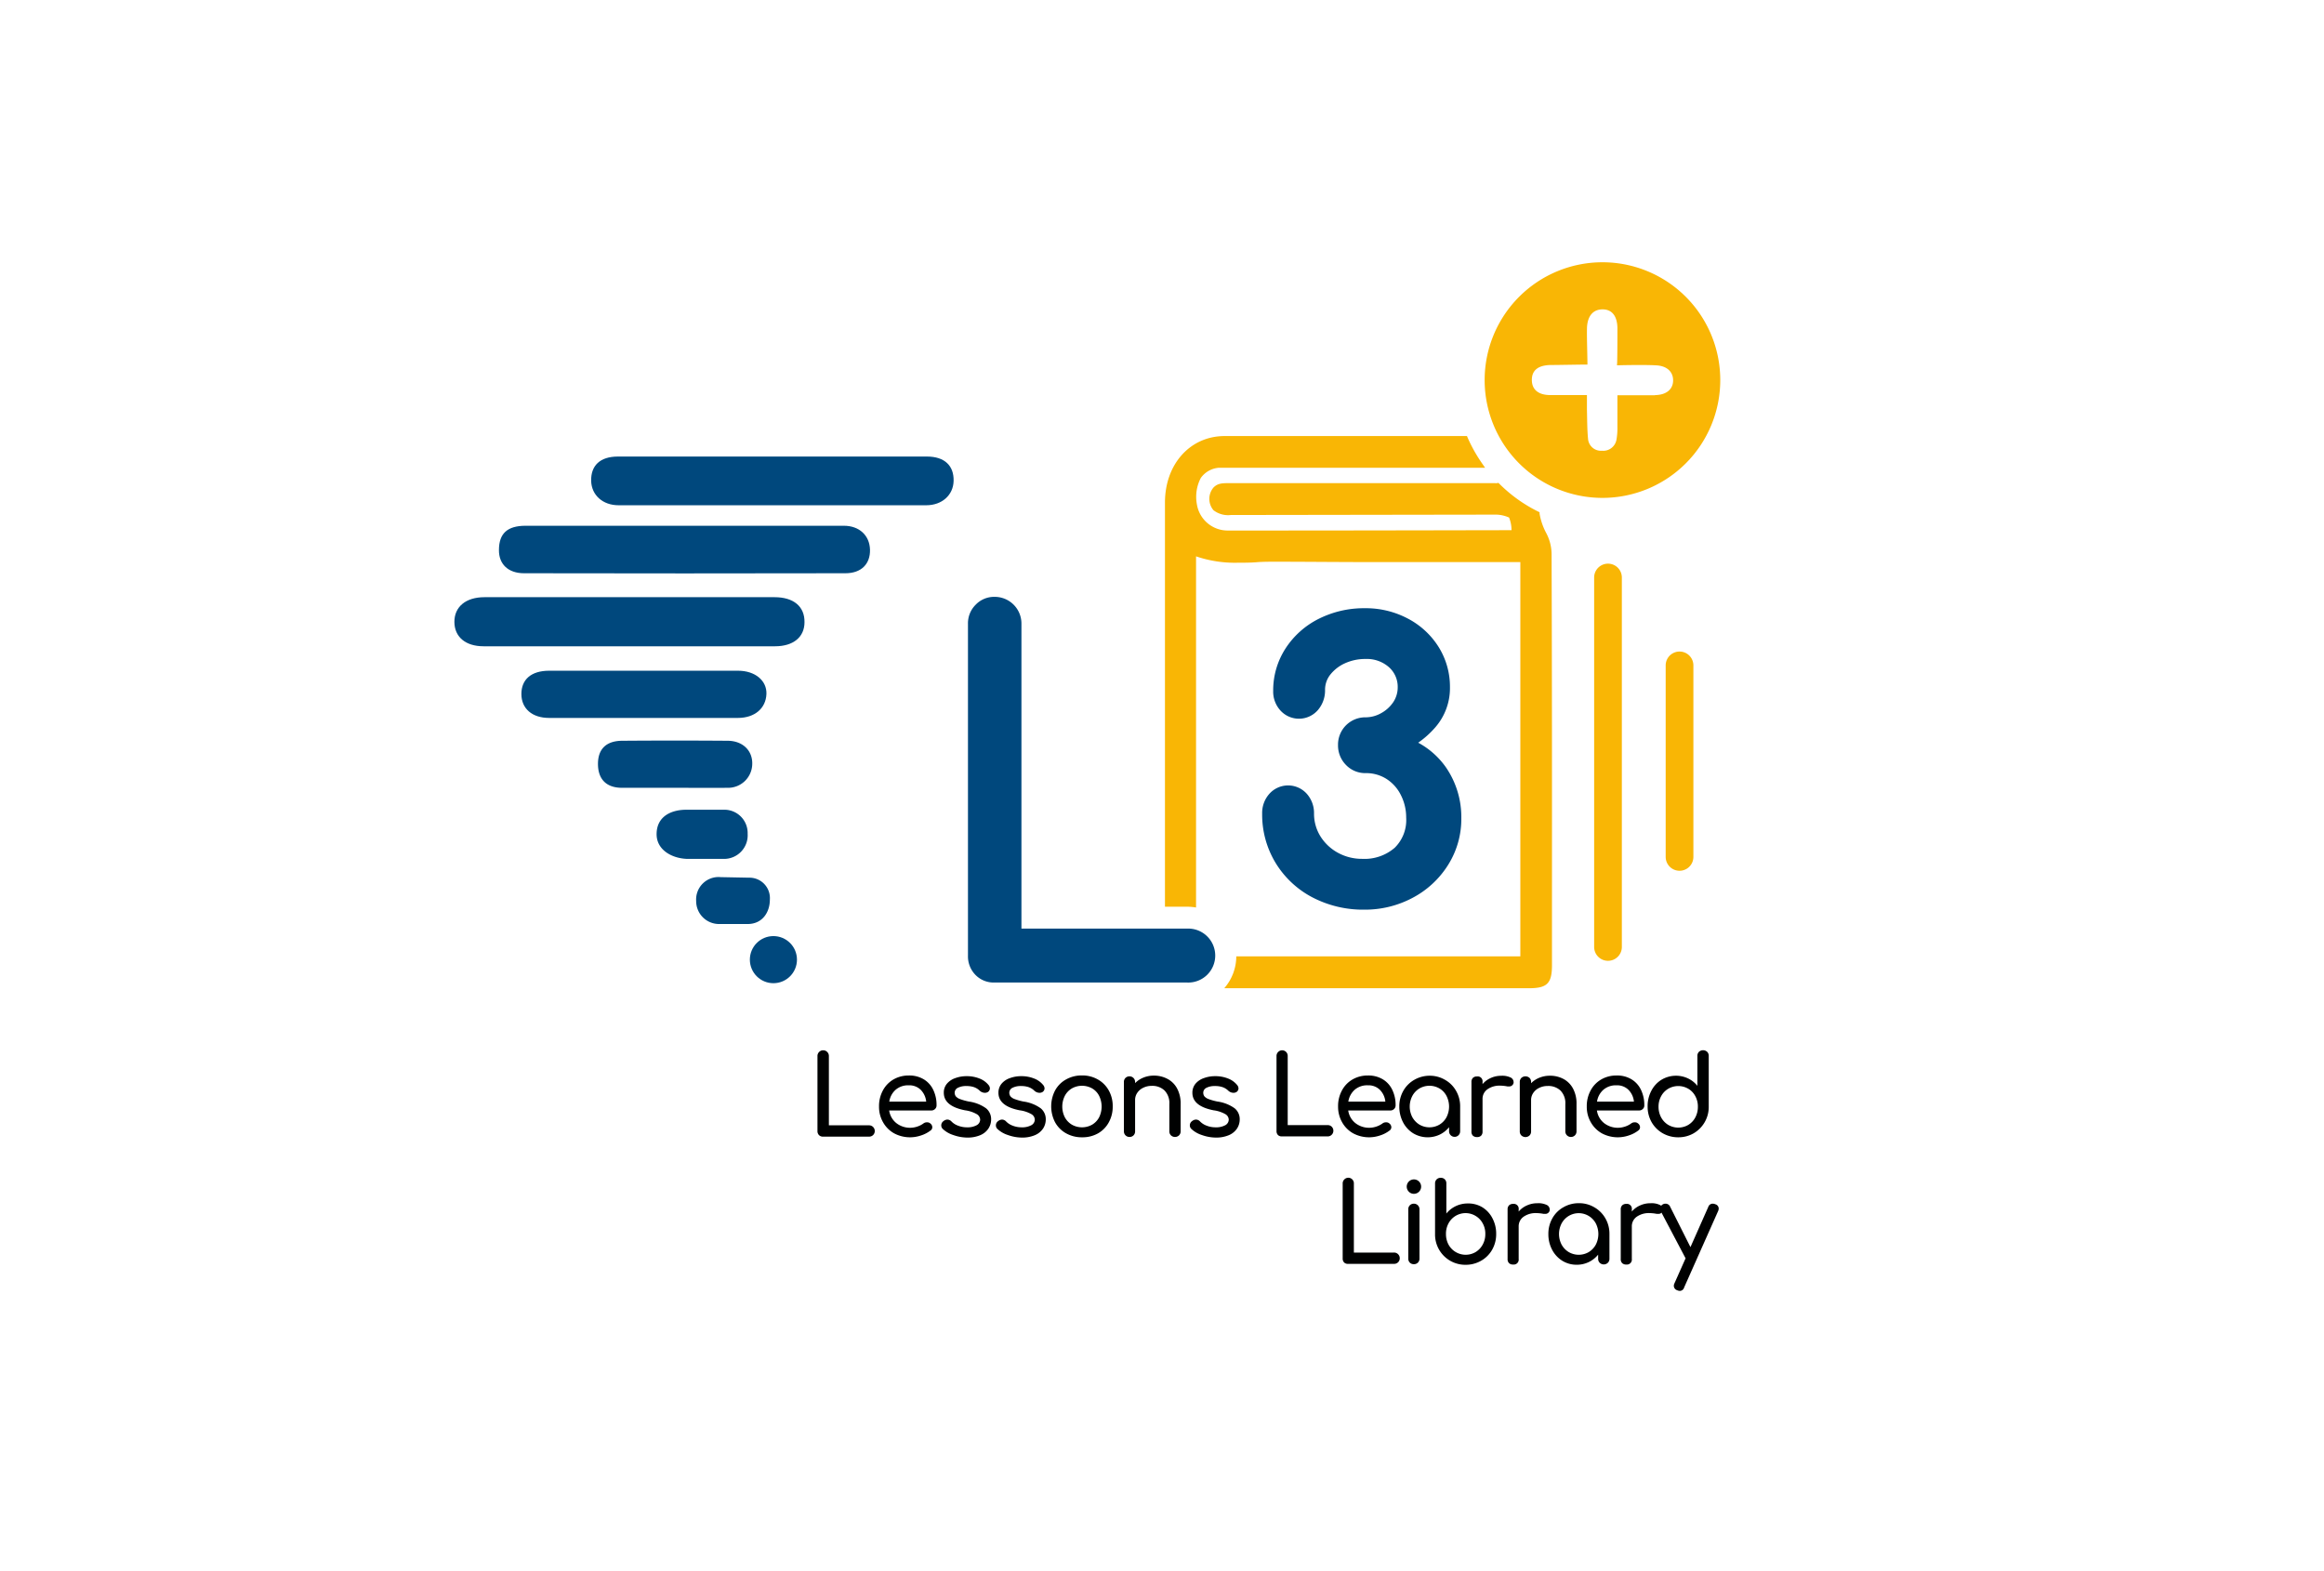 <svg id="Calque_1" data-name="Calque 1" xmlns="http://www.w3.org/2000/svg" viewBox="0 0 419.39 283.46"><defs><style>.cls-1{fill:#000101;}.cls-2{fill:#00487d;}.cls-3{fill:#f9b605;}</style></defs><path class="cls-1" d="M147.81,204.86a1,1,0,0,1-.29-.74V190.58a1,1,0,0,1,.3-.74,1,1,0,0,1,.72-.3,1,1,0,0,1,.74.3,1,1,0,0,1,.3.74v12.5h7.24a1,1,0,0,1,.74.3,1,1,0,0,1,.3.74,1,1,0,0,1-1,1h-8.28A1,1,0,0,1,147.81,204.86Z"/><path class="cls-1" d="M168.72,200.15a.93.93,0,0,1-.66.25h-7.6a3.56,3.56,0,0,0,1.27,2.26,4,4,0,0,0,2.57.86,4.07,4.07,0,0,0,1.25-.22,4,4,0,0,0,1.07-.54,1,1,0,0,1,.66-.22.84.84,0,0,1,.6.2.86.86,0,0,1,.36.68.71.71,0,0,1-.32.6,5.6,5.6,0,0,1-1.69.88,6.24,6.24,0,0,1-1.93.34,6.09,6.09,0,0,1-2.94-.71,5.2,5.2,0,0,1-2-2,5.58,5.58,0,0,1-.73-2.86,5.89,5.89,0,0,1,.69-2.87,5,5,0,0,1,1.92-2,5.41,5.41,0,0,1,2.79-.71,5,5,0,0,1,2.66.68,4.41,4.41,0,0,1,1.72,1.9,6.24,6.24,0,0,1,.6,2.8A.86.86,0,0,1,168.72,200.15Zm-7.09-3.49a3.55,3.55,0,0,0-1.15,2.14h6.66a3.5,3.5,0,0,0-1-2.14,2.91,2.91,0,0,0-2.14-.8A3.44,3.44,0,0,0,161.63,196.66Z"/><path class="cls-1" d="M172,204.82a4.92,4.92,0,0,1-1.88-1.1.87.87,0,0,1-.26-.62.92.92,0,0,1,.4-.78,1.19,1.19,0,0,1,.7-.28,1.06,1.06,0,0,1,.76.36,3.07,3.07,0,0,0,1.14.73,4.4,4.4,0,0,0,1.62.31,3.47,3.47,0,0,0,1.77-.38,1.17,1.17,0,0,0,.63-1,1.2,1.2,0,0,0-.62-1,5.77,5.77,0,0,0-2.1-.69q-3.84-.75-3.84-3.16a2.44,2.44,0,0,1,.58-1.66,3.41,3.41,0,0,1,1.52-1,5.8,5.8,0,0,1,2-.34,6.12,6.12,0,0,1,2.33.42,3.9,3.9,0,0,1,1.63,1.16,1,1,0,0,1,.26.64.81.81,0,0,1-.34.62,1,1,0,0,1-.56.16,1.38,1.38,0,0,1-.94-.38,2.85,2.85,0,0,0-1.06-.65,4.17,4.17,0,0,0-1.36-.19,3.19,3.19,0,0,0-1.51.31,1,1,0,0,0-.59.87,1.13,1.13,0,0,0,.2.67,1.84,1.84,0,0,0,.76.5,10.15,10.15,0,0,0,1.62.45,7,7,0,0,1,3.09,1.22,2.52,2.52,0,0,1,.91,2,3,3,0,0,1-.5,1.67,3.31,3.31,0,0,1-1.47,1.18,5.84,5.84,0,0,1-2.33.43A7.68,7.68,0,0,1,172,204.82Z"/><path class="cls-1" d="M181.86,204.82a4.92,4.92,0,0,1-1.88-1.1.87.87,0,0,1-.26-.62.92.92,0,0,1,.4-.78,1.21,1.21,0,0,1,.7-.28,1.06,1.06,0,0,1,.76.36,3.16,3.16,0,0,0,1.14.73,4.4,4.4,0,0,0,1.62.31,3.47,3.47,0,0,0,1.77-.38,1.17,1.17,0,0,0,.63-1,1.18,1.18,0,0,0-.62-1,5.77,5.77,0,0,0-2.1-.69q-3.84-.75-3.84-3.16a2.49,2.49,0,0,1,.58-1.66,3.41,3.41,0,0,1,1.52-1,5.76,5.76,0,0,1,2-.34,6.12,6.12,0,0,1,2.33.42,3.9,3.9,0,0,1,1.63,1.16,1,1,0,0,1,.26.64.81.81,0,0,1-.34.62,1,1,0,0,1-.56.16,1.38,1.38,0,0,1-.94-.38,2.85,2.85,0,0,0-1.06-.65,4.17,4.17,0,0,0-1.36-.19,3.22,3.22,0,0,0-1.51.31,1,1,0,0,0-.59.87,1.13,1.13,0,0,0,.2.67,1.84,1.84,0,0,0,.76.5,10.15,10.15,0,0,0,1.62.45,6.92,6.92,0,0,1,3.09,1.22,2.52,2.52,0,0,1,.91,2,3,3,0,0,1-.5,1.67,3.31,3.31,0,0,1-1.47,1.18,5.84,5.84,0,0,1-2.33.43A7.68,7.68,0,0,1,181.86,204.82Z"/><path class="cls-1" d="M192.4,204.53a5.08,5.08,0,0,1-2-2,6.23,6.23,0,0,1,0-5.74,5,5,0,0,1,2-2,5.67,5.67,0,0,1,2.86-.71,5.56,5.56,0,0,1,2.83.71,5.08,5.08,0,0,1,2,2,5.7,5.7,0,0,1,.71,2.88,5.77,5.77,0,0,1-.7,2.86,5.06,5.06,0,0,1-1.95,2,5.68,5.68,0,0,1-2.85.71A5.78,5.78,0,0,1,192.4,204.53Zm4.69-1.57a3.36,3.36,0,0,0,1.26-1.33,4.39,4.39,0,0,0,0-3.87,3.26,3.26,0,0,0-1.26-1.34,3.73,3.73,0,0,0-3.66,0,3.35,3.35,0,0,0-1.27,1.34,4.3,4.3,0,0,0,0,3.87,3.46,3.46,0,0,0,1.27,1.33,3.73,3.73,0,0,0,3.66,0Z"/><path class="cls-1" d="M210.72,194.72a4.15,4.15,0,0,1,1.72,1.75,5.67,5.67,0,0,1,.62,2.77v4.92a1,1,0,0,1-.29.73,1.06,1.06,0,0,1-1.46,0,1,1,0,0,1-.29-.73v-4.92a3.23,3.23,0,0,0-.87-2.45,3.18,3.18,0,0,0-2.31-.83,3.37,3.37,0,0,0-1.53.34,2.64,2.64,0,0,0-1.08.92,2.26,2.26,0,0,0-.39,1.3v5.64a1,1,0,0,1-.28.73,1,1,0,0,1-.74.29,1,1,0,0,1-1-1v-8.92a1,1,0,0,1,.29-.74,1,1,0,0,1,.73-.28,1,1,0,0,1,1,1v.22a4.44,4.44,0,0,1,1.52-1,4.91,4.91,0,0,1,1.88-.35A5.08,5.08,0,0,1,210.72,194.72Z"/><path class="cls-1" d="M216.86,204.82a4.92,4.92,0,0,1-1.88-1.1.87.87,0,0,1-.26-.62.92.92,0,0,1,.4-.78,1.21,1.21,0,0,1,.7-.28,1.06,1.06,0,0,1,.76.36,3.16,3.16,0,0,0,1.14.73,4.4,4.4,0,0,0,1.62.31,3.47,3.47,0,0,0,1.77-.38,1.17,1.17,0,0,0,.63-1,1.18,1.18,0,0,0-.62-1,5.77,5.77,0,0,0-2.1-.69q-3.84-.75-3.84-3.16a2.49,2.49,0,0,1,.58-1.66,3.41,3.41,0,0,1,1.52-1,5.76,5.76,0,0,1,2-.34,6.12,6.12,0,0,1,2.33.42,3.9,3.9,0,0,1,1.63,1.16,1,1,0,0,1,.26.64.81.81,0,0,1-.34.62,1,1,0,0,1-.56.16,1.38,1.38,0,0,1-.94-.38,2.85,2.85,0,0,0-1.06-.65,4.17,4.17,0,0,0-1.36-.19,3.22,3.22,0,0,0-1.51.31,1,1,0,0,0-.59.87,1.13,1.13,0,0,0,.2.67,1.84,1.84,0,0,0,.76.5,10.15,10.15,0,0,0,1.62.45,6.92,6.92,0,0,1,3.09,1.22,2.52,2.52,0,0,1,.91,2,3,3,0,0,1-.5,1.67,3.31,3.31,0,0,1-1.47,1.18,5.84,5.84,0,0,1-2.33.43A7.68,7.68,0,0,1,216.86,204.82Z"/><path class="cls-1" d="M230.65,204.86a1,1,0,0,1-.29-.74V190.58a1,1,0,0,1,.3-.74,1,1,0,0,1,.72-.3,1,1,0,0,1,1,1v12.5h7.24a1,1,0,0,1,1,1,1,1,0,0,1-.3.74,1,1,0,0,1-.74.3h-8.28A1,1,0,0,1,230.65,204.86Z"/><path class="cls-1" d="M251.56,200.15a.93.93,0,0,1-.66.25h-7.6a3.56,3.56,0,0,0,1.27,2.26,4,4,0,0,0,2.57.86,4.07,4.07,0,0,0,1.25-.22,4,4,0,0,0,1.07-.54,1,1,0,0,1,.66-.22.82.82,0,0,1,.6.2.86.86,0,0,1,.36.68.73.73,0,0,1-.32.6,5.6,5.6,0,0,1-1.69.88,6.24,6.24,0,0,1-1.93.34,6.09,6.09,0,0,1-2.94-.71,5.2,5.2,0,0,1-2-2,5.68,5.68,0,0,1-.73-2.86,5.89,5.89,0,0,1,.69-2.87,5,5,0,0,1,1.92-2,5.41,5.41,0,0,1,2.79-.71,5,5,0,0,1,2.66.68,4.41,4.41,0,0,1,1.72,1.9,6.24,6.24,0,0,1,.6,2.8A.86.86,0,0,1,251.56,200.15Zm-7.09-3.49a3.6,3.6,0,0,0-1.15,2.14H250a3.5,3.5,0,0,0-1-2.14,2.9,2.9,0,0,0-2.14-.8A3.44,3.44,0,0,0,244.47,196.66Z"/><path class="cls-1" d="M260.77,194.87a5.21,5.21,0,0,1,2,2,5.53,5.53,0,0,1,.73,2.83v4.46a1,1,0,0,1-1,1,1,1,0,0,1-1-1v-.74a4.94,4.94,0,0,1-1.7,1.34,5.09,5.09,0,0,1-4.77-.24,5.12,5.12,0,0,1-1.84-2,6.06,6.06,0,0,1-.67-2.83,5.62,5.62,0,0,1,.72-2.83,5.24,5.24,0,0,1,2-2,5.53,5.53,0,0,1,2.81-.73A5.38,5.38,0,0,1,260.77,194.87Zm-1,8.08a3.48,3.48,0,0,0,1.27-1.34,4.22,4.22,0,0,0,0-3.83,3.31,3.31,0,0,0-1.27-1.35,3.59,3.59,0,0,0-3.62,0,3.47,3.47,0,0,0-1.28,1.35,4.14,4.14,0,0,0,0,3.83,3.66,3.66,0,0,0,1.28,1.34,3.59,3.59,0,0,0,3.62,0Z"/><path class="cls-1" d="M272.54,194.42a.93.93,0,0,1,.6.8.53.53,0,0,1,0,.2.78.78,0,0,1-.8.64l-.3,0a7.21,7.21,0,0,0-1.3-.14,3.78,3.78,0,0,0-2.32.66,2.1,2.1,0,0,0-.88,1.78v5.84a1,1,0,0,1-.25.74,1,1,0,0,1-.75.26,1.07,1.07,0,0,1-.74-.25,1,1,0,0,1-.26-.75v-8.94a1,1,0,0,1,.26-.74,1,1,0,0,1,.74-.26.88.88,0,0,1,1,1v.38a4.16,4.16,0,0,1,1.48-1.1,4.47,4.47,0,0,1,1.88-.4A3.47,3.47,0,0,1,272.54,194.42Z"/><path class="cls-1" d="M282.16,194.72a4.21,4.21,0,0,1,1.72,1.75,5.67,5.67,0,0,1,.62,2.77v4.92a1,1,0,0,1-.29.73,1,1,0,0,1-.73.29,1,1,0,0,1-1-1v-4.92a3.23,3.23,0,0,0-.87-2.45,3.18,3.18,0,0,0-2.31-.83,3.37,3.37,0,0,0-1.53.34,2.64,2.64,0,0,0-1.08.92,2.26,2.26,0,0,0-.39,1.3v5.64a1,1,0,0,1-.28.73,1.08,1.08,0,0,1-1.47,0,1,1,0,0,1-.29-.73v-8.92a1,1,0,0,1,.29-.74,1.1,1.1,0,0,1,1.47,0,1,1,0,0,1,.28.74v.22a4.44,4.44,0,0,1,1.52-1,5,5,0,0,1,1.88-.35A5.08,5.08,0,0,1,282.16,194.72Z"/><path class="cls-1" d="M296.44,200.15a.93.93,0,0,1-.66.25h-7.6a3.56,3.56,0,0,0,1.27,2.26,4,4,0,0,0,2.57.86,4.07,4.07,0,0,0,1.25-.22,3.81,3.81,0,0,0,1.07-.54,1,1,0,0,1,.66-.22.82.82,0,0,1,.6.2.86.86,0,0,1,.36.68.71.71,0,0,1-.32.6,5.49,5.49,0,0,1-1.69.88,6.19,6.19,0,0,1-1.93.34,6.09,6.09,0,0,1-2.94-.71,5.27,5.27,0,0,1-2-2,5.58,5.58,0,0,1-.73-2.86,5.89,5.89,0,0,1,.69-2.87,5,5,0,0,1,1.92-2,5.41,5.41,0,0,1,2.79-.71,4.94,4.94,0,0,1,2.66.68,4.41,4.41,0,0,1,1.72,1.9,6.24,6.24,0,0,1,.6,2.8A.82.82,0,0,1,296.44,200.15Zm-7.09-3.49a3.55,3.55,0,0,0-1.15,2.14h6.66a3.5,3.5,0,0,0-1-2.14,2.91,2.91,0,0,0-2.14-.8A3.44,3.44,0,0,0,289.35,196.66Z"/><path class="cls-1" d="M308.08,189.82a1,1,0,0,1,.28.74v9.12a5.5,5.5,0,0,1-2.71,4.83,5.48,5.48,0,0,1-2.79.73,5.61,5.61,0,0,1-2.81-.73,5.38,5.38,0,0,1-2-2,5.65,5.65,0,0,1-.72-2.83,5.91,5.91,0,0,1,.67-2.83,5.05,5.05,0,0,1,1.84-2,5.09,5.09,0,0,1,4.77-.24,4.82,4.82,0,0,1,1.7,1.34v-5.4a1,1,0,0,1,.29-.74,1.1,1.1,0,0,1,1.47,0ZM304.67,203a3.44,3.44,0,0,0,1.27-1.35,4,4,0,0,0,.46-1.92,3.88,3.88,0,0,0-.46-1.91,3.35,3.35,0,0,0-1.27-1.34,3.59,3.59,0,0,0-3.62,0,3.44,3.44,0,0,0-1.28,1.34,3.89,3.89,0,0,0-.47,1.91,4,4,0,0,0,.47,1.92,3.54,3.54,0,0,0,1.28,1.35,3.59,3.59,0,0,0,3.62,0Z"/><path class="cls-1" d="M242.59,227.86a1,1,0,0,1-.29-.74V213.58a1,1,0,0,1,.3-.74,1,1,0,0,1,.72-.3,1,1,0,0,1,1,1v12.5h7.24a1,1,0,0,1,.74.3,1,1,0,0,1,.3.74,1,1,0,0,1-1,1h-8.28A1,1,0,0,1,242.59,227.86Z"/><path class="cls-1" d="M254.23,215.05a1.3,1.3,0,1,1,.93.39A1.27,1.27,0,0,1,254.23,215.05Zm.2,12.82a1,1,0,0,1-.29-.73v-8.9a1,1,0,0,1,.29-.74,1,1,0,0,1,.73-.28,1,1,0,0,1,1,1v8.9a1,1,0,0,1-.28.73,1,1,0,0,1-.74.29A1,1,0,0,1,254.43,227.87Z"/><path class="cls-1" d="M267.49,217.86a5,5,0,0,1,1.84,2,5.91,5.91,0,0,1,.67,2.83,5.65,5.65,0,0,1-.72,2.83,5.31,5.31,0,0,1-2,2,5.61,5.61,0,0,1-2.81.73,5.46,5.46,0,0,1-5.5-5.56v-9.12a1,1,0,0,1,.29-.74,1,1,0,0,1,.73-.28,1,1,0,0,1,.74.28,1,1,0,0,1,.28.74V219a4.82,4.82,0,0,1,1.7-1.34,5,5,0,0,1,2.16-.48A4.88,4.88,0,0,1,267.49,217.86Zm-1.2,8.09a3.54,3.54,0,0,0,1.28-1.35,3.9,3.9,0,0,0,.47-1.92,3.78,3.78,0,0,0-.47-1.91,3.44,3.44,0,0,0-1.28-1.34,3.49,3.49,0,0,0-4.89,1.34,3.88,3.88,0,0,0-.46,1.91,4,4,0,0,0,.46,1.92,3.53,3.53,0,0,0,4.89,1.35Z"/><path class="cls-1" d="M279.06,217.42a.93.93,0,0,1,.6.8.88.88,0,0,1,0,.2.78.78,0,0,1-.8.64l-.3,0a7.21,7.21,0,0,0-1.3-.14,3.78,3.78,0,0,0-2.32.66,2.1,2.1,0,0,0-.88,1.78v5.84a.89.89,0,0,1-1,1,1,1,0,0,1-.74-.25,1,1,0,0,1-.26-.75v-8.94a1,1,0,0,1,.26-.74,1,1,0,0,1,.74-.26.88.88,0,0,1,1,1v.38a4.07,4.07,0,0,1,1.48-1.1,4.44,4.44,0,0,1,1.88-.4A3.47,3.47,0,0,1,279.06,217.42Z"/><path class="cls-1" d="M287.71,217.87a5.35,5.35,0,0,1,2,2,5.53,5.53,0,0,1,.73,2.83v4.46a1,1,0,0,1-.29.73,1.06,1.06,0,0,1-1.46,0,1,1,0,0,1-.29-.73v-.74a4.92,4.92,0,0,1-3.86,1.82,4.88,4.88,0,0,1-2.61-.72,5.12,5.12,0,0,1-1.84-2,5.94,5.94,0,0,1-.67-2.83,5.62,5.62,0,0,1,.72-2.83,5.17,5.17,0,0,1,2-2,5.5,5.5,0,0,1,2.81-.73A5.38,5.38,0,0,1,287.71,217.87Zm-1,8.08a3.56,3.56,0,0,0,1.27-1.34,4.22,4.22,0,0,0,0-3.83,3.5,3.5,0,0,0-6.17,0,4.14,4.14,0,0,0,0,3.83,3.58,3.58,0,0,0,1.28,1.34,3.59,3.59,0,0,0,3.62,0Z"/><path class="cls-1" d="M299.48,217.42a.93.93,0,0,1,.6.8.88.88,0,0,1,0,.2.78.78,0,0,1-.8.64l-.3,0a7.21,7.21,0,0,0-1.3-.14,3.78,3.78,0,0,0-2.32.66,2.1,2.1,0,0,0-.88,1.78v5.84a.89.89,0,0,1-1,1,1,1,0,0,1-.74-.25,1,1,0,0,1-.26-.75v-8.94a1,1,0,0,1,.26-.74,1,1,0,0,1,.74-.26.88.88,0,0,1,1,1v.38a4.07,4.07,0,0,1,1.48-1.1,4.44,4.44,0,0,1,1.88-.4A3.47,3.47,0,0,1,299.48,217.42Z"/><path class="cls-1" d="M310.16,218.1a1.29,1.29,0,0,1-.12.48l-6.12,13.76a.82.82,0,0,1-.78.62,1.29,1.29,0,0,1-.48-.12.85.85,0,0,1-.6-.78,1.07,1.07,0,0,1,.12-.48l2-4.5-4.5-8.54a.82.82,0,0,1-.1-.42.75.75,0,0,1,.16-.48,1.07,1.07,0,0,1,.42-.34.87.87,0,0,1,.4-.08.89.89,0,0,1,.84.56l3.66,7.28,3.22-7.26a.83.83,0,0,1,.78-.58,1.12,1.12,0,0,1,.48.1A.82.82,0,0,1,310.16,218.1Z"/><path class="cls-2" d="M139.26,91.18H111.63c-2.86,0-4.88-1.82-4.95-4.4-.06-2.77,1.61-4.38,4.81-4.39q27.9,0,55.79,0c3.17,0,4.87,1.64,4.81,4.38-.05,2.57-2.09,4.41-4.94,4.41Z"/><path class="cls-2" d="M123.57,94.88h28.72c2.77,0,4.64,1.74,4.71,4.31s-1.56,4.26-4.43,4.26q-29,.06-58,0c-2.88,0-4.55-1.66-4.53-4.17,0-3,1.5-4.39,4.79-4.4Z"/><path class="cls-2" d="M113.77,107.77h26c3.45,0,5.45,1.68,5.41,4.51,0,2.68-2,4.35-5.32,4.35q-26.29,0-52.59,0c-3.3,0-5.26-1.72-5.27-4.4s2-4.46,5.44-4.46Z"/><path class="cls-2" d="M116,129.56c-6.13,0-10.8,0-16.91,0-3.08,0-5-1.7-5-4.32s1.76-4.19,5-4.2q17,0,34.09,0c3.1,0,5.22,1.79,5.13,4.2-.1,2.59-2.11,4.31-5.13,4.32C127.46,129.57,121.73,129.56,116,129.56Z"/><path class="cls-2" d="M121.91,142.17c-3.21,0-6.43,0-9.65,0-2.85,0-4.33-1.55-4.35-4.26s1.46-4.21,4.37-4.23q9.51-.07,19,0c2.76,0,4.55,1.79,4.47,4.22a4.36,4.36,0,0,1-4.49,4.27C128.17,142.2,125,142.17,121.91,142.17Z"/><path class="cls-2" d="M124.06,155c-2.79-.07-5.57-1.61-5.57-4.45,0-3.34,2.82-4.46,5.48-4.42,2.36,0,4.64,0,6.95,0a4.2,4.2,0,0,1,4,4.34,4.26,4.26,0,0,1-4.22,4.53Z"/><path class="cls-2" d="M135.2,158.39a3.68,3.68,0,0,1,3.73,3.94c0,2.35-1.39,4.42-4,4.42-2,0-3.08,0-5.07,0a4.13,4.13,0,0,1-4.23-4.16,4.05,4.05,0,0,1,4.42-4.3Z"/><circle class="cls-2" cx="139.57" cy="173.18" r="4.25"/><path class="cls-3" d="M289.18,47.33a21.26,21.26,0,1,0,21.26,21.26A21.26,21.26,0,0,0,289.18,47.33Zm9.49,24c-2.16,0-4.33,0-6.79,0,0,2,0,3.83,0,5.68a12.07,12.07,0,0,1-.17,2.33,2.42,2.42,0,0,1-2.62,2,2.33,2.33,0,0,1-2.51-2.14c-.17-1.74-.15-3.49-.2-5.24,0-.78,0-1.56,0-2.66-2.37,0-4.47,0-6.56,0s-3.33-.89-3.38-2.63,1-2.75,3.38-2.8c1.63,0,5.07-.08,6.65-.08,0-1.69-.13-4.94-.08-6.63.08-2.14,1.1-3.32,2.79-3.33s2.66,1.16,2.7,3.36c0,1.51,0,6.2-.08,6.74,1.35-.05,5.45-.1,7,0,2,.07,3.16,1.16,3.13,2.77S300.64,71.28,298.67,71.3Z"/><path class="cls-3" d="M303.09,157.14a2.5,2.5,0,0,1-2.5-2.5V120.08a2.5,2.5,0,1,1,5,0v34.56A2.5,2.5,0,0,1,303.09,157.14Z"/><path class="cls-3" d="M290.18,173.39a2.5,2.5,0,0,1-2.5-2.5V104.22a2.5,2.5,0,1,1,5,0v66.67A2.5,2.5,0,0,1,290.18,173.39Z"/><path class="cls-2" d="M260.93,138.47h0a14.54,14.54,0,0,0-5-4.44,16.88,16.88,0,0,0,3.1-2.79,10.76,10.76,0,0,0,2.63-7.2,13.55,13.55,0,0,0-2.05-7.29,14.44,14.44,0,0,0-5.57-5.13,16.21,16.21,0,0,0-7.71-1.86,18.18,18.18,0,0,0-8.34,1.91,15.26,15.26,0,0,0-6,5.35,13.89,13.89,0,0,0-2.23,7.67,5.05,5.05,0,0,0,1.28,3.5,4.52,4.52,0,0,0,6.84-.11,5.44,5.44,0,0,0,1.24-3.59,4.4,4.4,0,0,1,.88-2.66,7.08,7.08,0,0,1,2.64-2.1,8.83,8.83,0,0,1,3.82-.81,6,6,0,0,1,4.21,1.5,4.73,4.73,0,0,1,1.56,3.62,4.81,4.81,0,0,1-.8,2.67,6.25,6.25,0,0,1-2.21,2,5.74,5.74,0,0,1-2.76.74,4.92,4.92,0,0,0-5,5,5,5,0,0,0,1.42,3.58,4.82,4.82,0,0,0,3.59,1.49,6.85,6.85,0,0,1,3.66,1,7.27,7.27,0,0,1,2.63,2.88,8.92,8.92,0,0,1,1,4.16,7,7,0,0,1-2.07,5.43,8.31,8.31,0,0,1-5.85,2,9,9,0,0,1-4.44-1.12,8.52,8.52,0,0,1-3.15-3,7.73,7.73,0,0,1-1.12-4.06,5.23,5.23,0,0,0-1.26-3.51,4.53,4.53,0,0,0-6.84,0,5.16,5.16,0,0,0-1.26,3.51,16.79,16.79,0,0,0,2.4,8.87,17,17,0,0,0,6.61,6.23,19.78,19.78,0,0,0,9.45,2.25,18.25,18.25,0,0,0,8.66-2.12,16.76,16.76,0,0,0,6.4-5.9,15.53,15.53,0,0,0,2.42-8.48A15.85,15.85,0,0,0,260.93,138.47Z"/><path class="cls-2" d="M214.24,167.58H184.33v-55a4.82,4.82,0,0,0-4.87-4.87,4.6,4.6,0,0,0-3.38,1.41,4.71,4.71,0,0,0-1.4,3.46v59.87A4.78,4.78,0,0,0,176,175.9a4.58,4.58,0,0,0,3.43,1.41h34.78a4.87,4.87,0,1,0,0-9.73Z"/><path class="cls-3" d="M280,99.94a8.21,8.21,0,0,0-1-3.8,11.65,11.65,0,0,1-1.17-3.45l0-.25-.23-.11a26.54,26.54,0,0,1-7-5l-.19-.19-.26.05a1.42,1.42,0,0,1-.34,0c-8.2,0-24.88,0-34.09,0h-13.9c-1.2,0-2.07,0-2.84.8a3.17,3.17,0,0,0,0,4.08,4.29,4.29,0,0,0,3.13.87h.36l47.52-.07a6,6,0,0,1,2.34.53,6.17,6.17,0,0,1,.44,2.28c-2.46,0-27.38.06-44.44.06h-6.7A5.62,5.62,0,0,1,216,91.06a7.34,7.34,0,0,1,.7-4.81A4.41,4.41,0,0,1,220,84.41c.49,0,1,0,1.42,0H268l-.54-.78A27.14,27.14,0,0,1,264.86,79l-.13-.31H232.28l-11.26,0c-6.25,0-10.79,5.07-10.79,12,0,24,0,48.89,0,72.94h4a9.45,9.45,0,0,1,1.61.14c0-17.34,0-35.51,0-50.16V100.4a21.67,21.67,0,0,0,7.57,1.15c1.13,0,2.25,0,3.35-.09s2.3-.09,3.45-.09h.2c5.25,0,11.06.07,18.29.07h11.94l12,0h1.72v71.15H223.1a8.78,8.78,0,0,1-2.17,5.75h54.95c3.33,0,4.19-.86,4.19-4.19v-9.54C280.08,143.42,280.08,121.53,280,99.94Z"/></svg>
